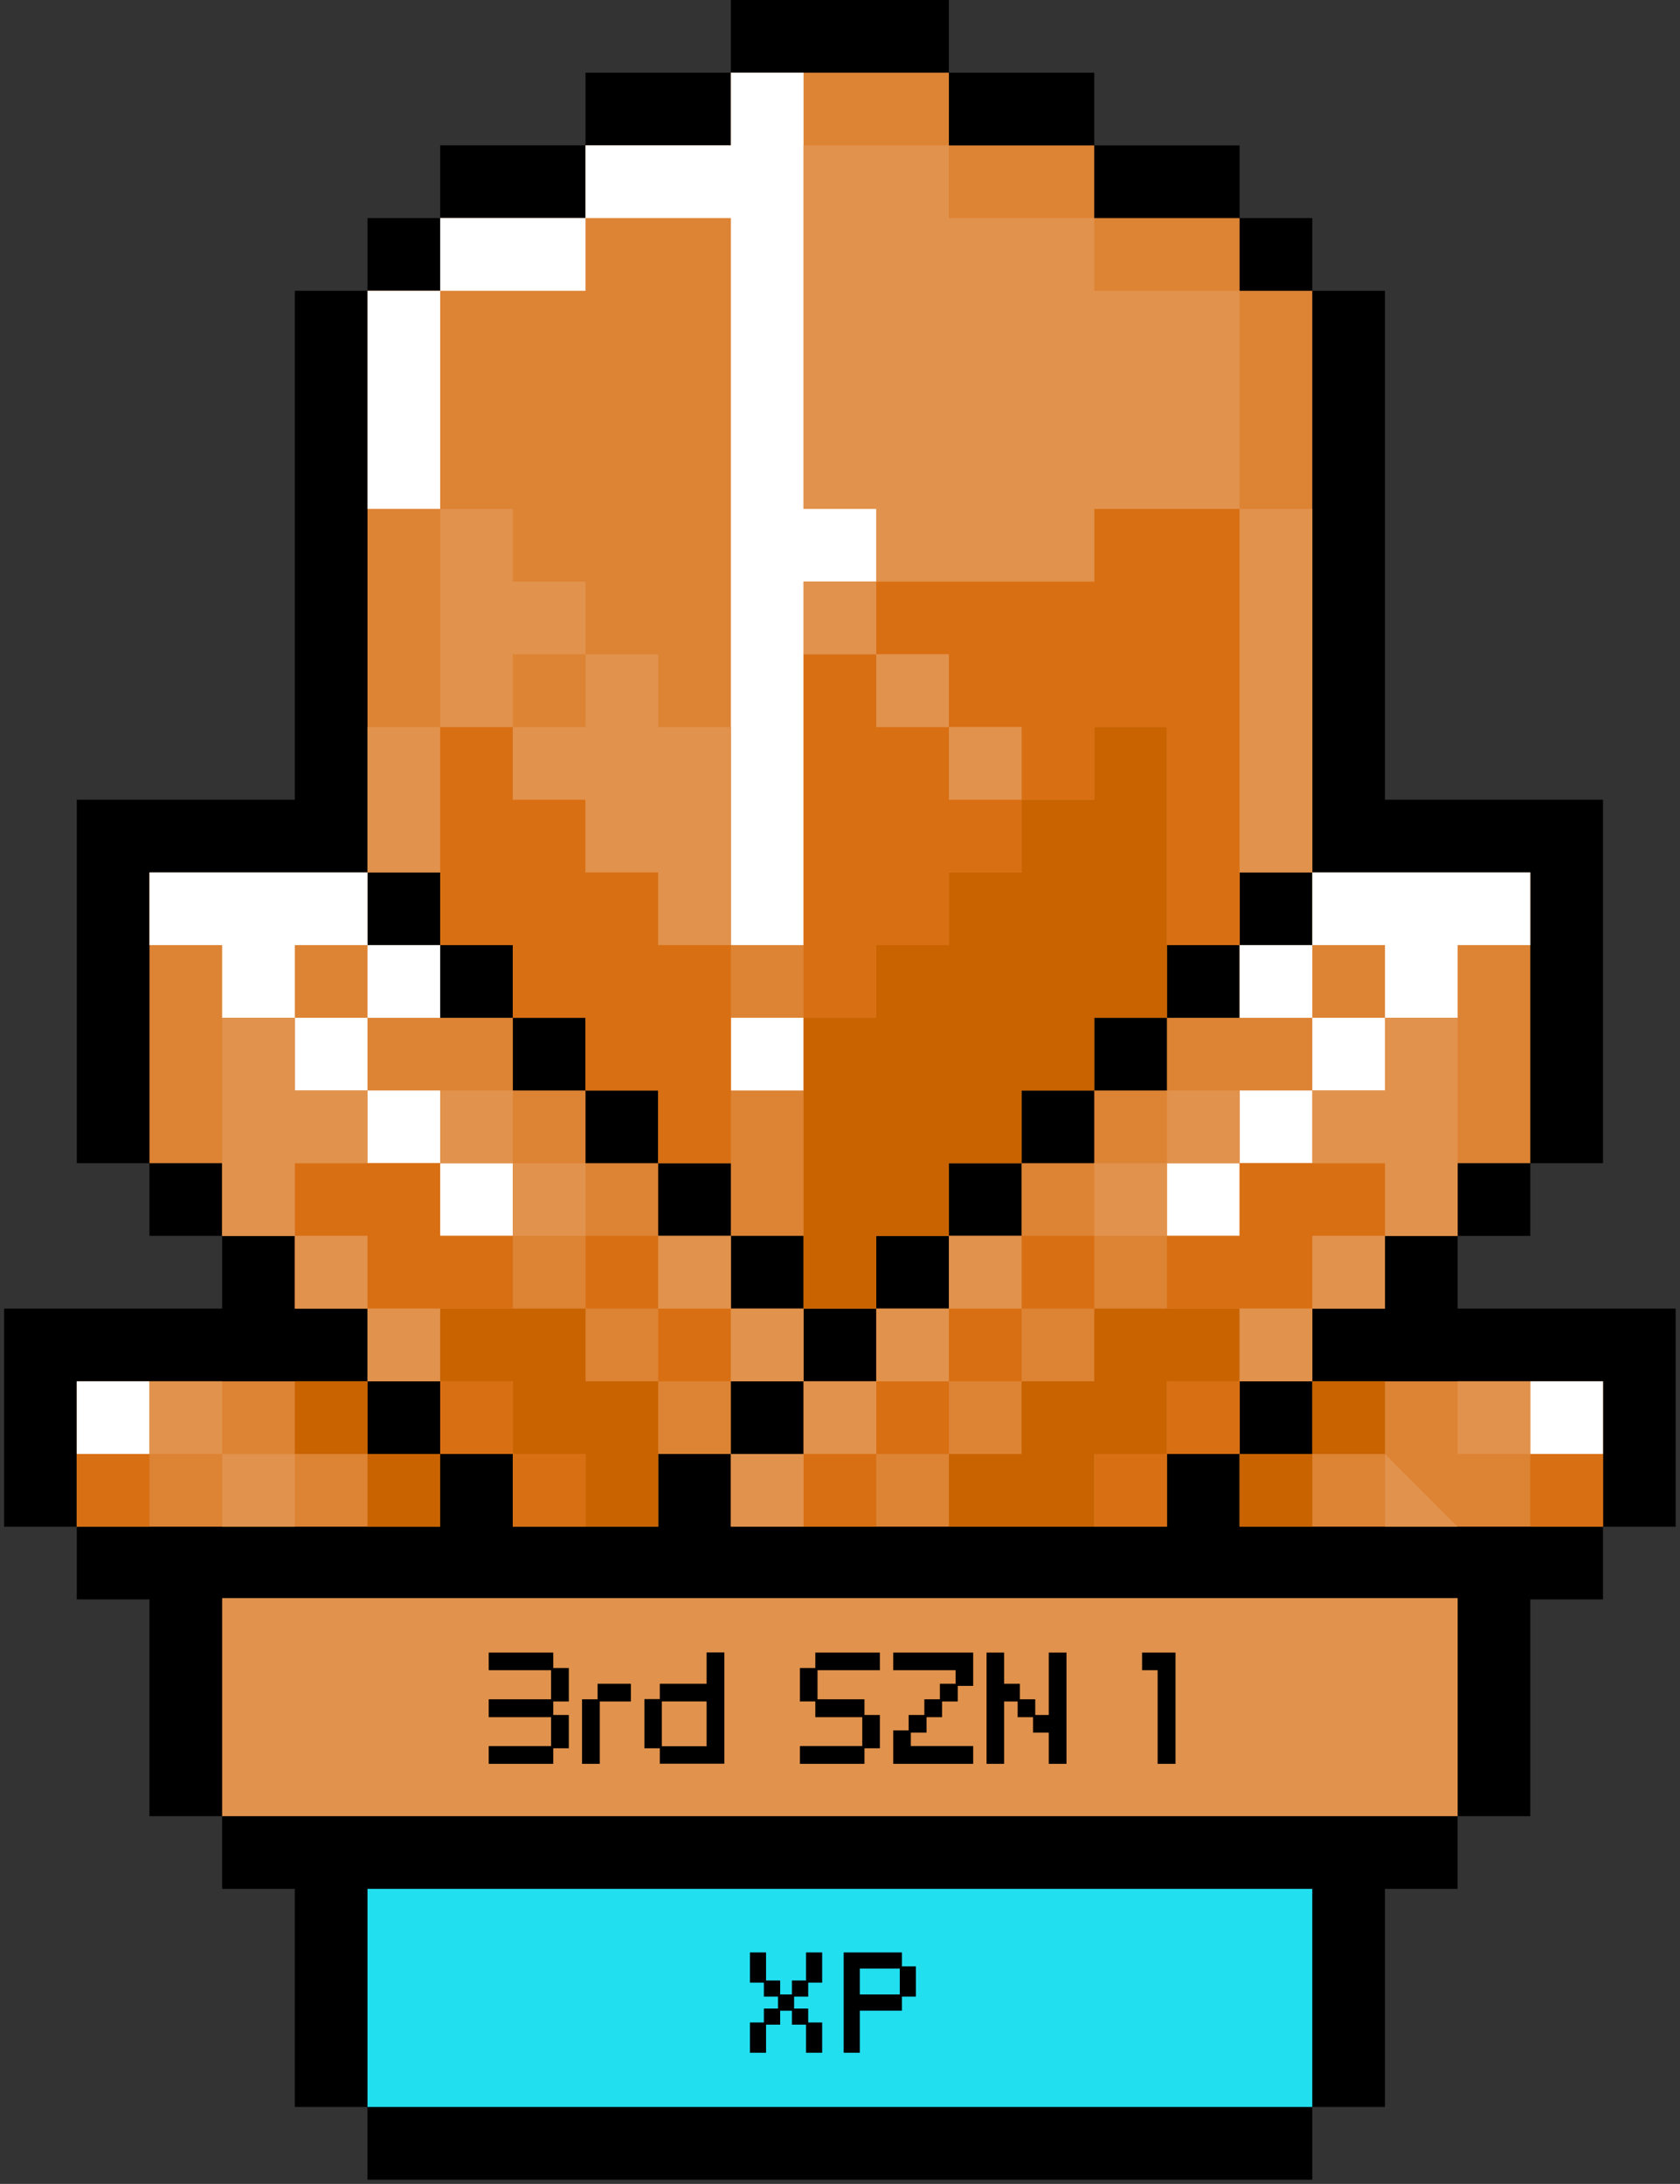 <svg xmlns="http://www.w3.org/2000/svg" width="227" height="295" fill="none"><rect width="100%" height="100%" fill="#333333" stroke="none"/><path d="M216.595 176.762h-19.64v-9.82h9.82v-9.82h9.82v-49.101h-29.46v-68.74h-9.82v-9.82h-9.82v-9.82h-19.64V9.82h-19.641V0h-29.46v9.82h-19.64v9.82h-19.64v9.82h-9.82v9.82h-9.82v68.741h-29.46v49.101h9.82v9.82h9.82v9.82H.553v29.46h9.82v9.82h9.82v29.284h9.82v9.82h9.82v29.46h9.82v9.82h127.661v-9.82h9.82v-29.46h9.82v-9.82h9.82v-29.284h9.82v-9.82h9.82v-29.46h-9.82z" fill="#000"/><path d="M49.654 255.146v29.46h127.661v-29.46H49.655z" fill="#22dff0"/><path d="M30.015 215.865v29.461h166.941v-29.461H30.015z" fill="#e1924c"/><path d="M74.755 223.231h-8.72v2.376h8.426v3.928h-8.426v2.416h8.426v3.908h-8.426v2.396h8.72v-2.101h2.102v-4.498h-2.102v-1.826h2.102v-4.518h-2.102v-2.081zm5.99 6.304h-2.1v8.72h2.395v-8.425h4.203v-2.396h-4.497v2.101zm14.73-2.101h-6.323v2.081H87.07v6.639h2.082v2.082h8.72v-15.025h-2.396v4.223zm-6.048 2.396h6.049v6.049h-6.05v-6.049zm20.74-4.518h-2.082v4.518h2.082v2.121h6.343v3.908h-8.425v2.396h8.72v-2.101h2.082v-4.498h-2.082v-2.121h-6.344v-3.928h8.426v-2.376h-8.72v2.081zm10.527.295h8.425v1.827h-2.121v2.101h-2.101v2.121h-2.121v2.082h-2.082v4.517h10.802v-2.396h-8.426v-1.826h2.121v-2.082h2.102v-2.121h2.121v-2.102h2.082v-4.497h-10.802v2.376zm21.014 6.049h-1.827v-2.121H137.8v-2.102h-2.122v-4.203h-2.376v15.025h2.376v-8.425h1.827v2.121h2.082v2.082h2.121v4.222h2.396V223.23h-2.396v8.426zm12.61-8.426v2.377h2.101v12.648h2.416V223.23h-4.517zm-45.409 44.289h-1.905v1.886h-1.59v-1.886h-1.906v-3.79h-2.18v4.085h1.886v1.885h1.905v1.611h-1.905v1.885h-1.886v4.085h2.18v-3.79h1.906v-1.886h1.59v1.886h1.905v3.79h2.181v-4.085h-1.886v-1.885h-1.905v-1.611h1.905v-1.885h1.886v-4.085h-2.181v3.79zm12.962-1.905v-1.885h-7.875v13.551h2.18v-5.676h5.695v-1.905h1.886v-4.085h-1.886zm-.294 3.791h-5.401v-3.496h5.401v3.496z" fill="#000"/><g fill="#dd8334"><path d="M59.474 127.661h9.82v9.821h9.82v9.82h9.82v9.82h9.82v9.82h9.821v9.82h9.82v-9.82h9.82v-9.82h9.82v-9.82h9.82v-9.82h9.82v-9.821h9.821v-9.82h9.82v-78.56h-9.82v-9.82h-19.641v-9.82h-19.64V9.82h-29.46v9.82h-19.64v9.82h-19.64v9.82h-9.82v78.56h9.82v9.82zm-9.82 58.921h-39.28v19.64h49.1v-9.82h-9.82v-9.82z"/><path d="M206.775 186.582h-29.46v9.82h-9.82v9.82h49.1v-19.64h-9.82zm-98.201 0v-9.82h-9.82v-9.82h-9.82v-9.82h-9.82v-9.82h-9.82v-9.821h-9.82v-9.82h-9.82v-9.82h-29.46v39.281h9.82v9.82h9.82v9.82h9.82v9.82h9.82v9.82h9.82v9.82h19.64v-9.82h9.82v-9.82h9.82z"/><path d="M177.315 186.582v-9.82h9.82v-9.82h9.82v-9.82h9.82v-39.281h-29.46v9.82h-9.82v9.82h-9.821v9.821h-9.82v9.82h-9.82v9.82h-9.82v9.82h-9.82v9.82h-9.82v9.82h-9.82v9.82h58.92v-9.82h9.821v-9.82h9.82z"/></g><g fill="#fff"><path d="M108.575 58.92V9.82h-9.82v9.82h-19.64v9.82h19.64v98.201h9.82v-49.1h9.82v-9.82h-9.82v-9.82zm-9.82 78.562h9.82v9.82h-9.82v-9.82zM59.474 29.46v9.82h19.64v-9.82h-19.64zM49.654 49.1v19.641h9.82v-29.46h-9.82v9.82zm-39.28 137.482h9.82v9.82h-9.82v-9.82zm196.402 0h9.82v9.82h-9.82v-9.82zm-157.122-58.92v-9.82h-29.46v9.82h9.82v9.82h9.82v-9.82h9.82z"/><path d="M39.834 137.481h9.82v9.821h-9.82v-9.821zm9.82-9.819h9.82v9.82h-9.82v-9.82zm0 19.64h9.82v9.82h-9.82v-9.82zm9.82 9.82h9.82v9.82h-9.82v-9.82zm147.302-39.281h-29.461v9.82h9.821v9.821h9.82v-9.821h9.82v-9.82z"/><path d="M177.316 137.481h9.82v9.821h-9.82v-9.821zm-9.821-9.819h9.82v9.82h-9.82v-9.82zm0 19.64h9.82v9.82h-9.82v-9.82zm-9.82 9.82h9.82v9.82h-9.82v-9.82z"/></g><g fill="#c86300"><path d="M128.215 157.122h9.82v-9.82h9.82v-9.82h9.82v-39.28h-9.82v9.819h-9.82v9.82h-9.82v9.82h-9.82v9.821h-9.82v39.28h9.82v-9.82h9.82v-9.82zm-88.38 29.46h9.82v9.82h-9.82v-9.82z"/><path d="M49.654 196.402h9.82v9.82h-9.82v-9.82zm127.661-9.82h9.82v9.82h-9.82v-9.82zm-9.82 9.82h9.821v9.82h-9.821v-9.82zm-88.38-19.64h-19.64v9.82h9.82v9.82h9.82v9.82h9.82v-19.64h-9.82v-9.82zm88.38 0h-19.64v9.82h-9.82v9.82h-9.82v9.82h19.64v-9.82h9.82v-9.82h9.82v-9.82z"/></g><g fill="#d86f13"><path d="M128.215 98.201h9.82v9.82h9.82v-9.82h9.82v29.46h9.82v-58.92h-19.64v9.82h-29.46v9.82h9.82v9.82z"/><path d="M118.395 127.661h9.82v-9.82h9.82v-9.82h-9.82v-9.82h-9.82v-9.82h-9.82v49.1h9.82v-9.82zm-29.46-9.82h-9.82v-9.82h-9.82v-9.82h-9.82v29.46h9.82v9.82h9.82v9.82h9.82v9.821h9.82v-29.461h-9.82v-9.82zm-78.561 78.561h9.82v9.82h-9.82v-9.82zm196.402 0h9.82v9.82h-9.82v-9.82zm-147.302-19.64h9.82v-9.82h-9.82v-9.82h-19.64v9.82h9.82v9.82h9.82zm0 9.82h9.82v9.82h-9.82v-9.82zm19.64-19.64h9.82v9.82h-9.82v-9.82zm-9.82 29.46h9.82v9.82h-9.82v-9.82zm19.64-19.64h9.82v9.82h-9.82v-9.82zm78.561-19.64v9.82h-9.82v9.82h19.64v-9.82h9.82v-9.82h-19.64zm-9.82 29.46h9.82v9.82h-9.82v-9.82zm-19.64-19.64h9.82v9.82h-9.82v-9.82zm9.82 29.46h9.82v9.82h-9.82v-9.82zm-19.64-19.64h9.82v9.82h-9.82v-9.82zm-9.82 9.82h9.82v9.82h-9.82v-9.82zm-9.82 9.82h9.82v9.82h-9.82v-9.82z"/></g><g fill="#e1924c"><path d="M167.495 88.38v29.461h9.82v-49.1h-9.82v19.64zm-29.46-9.82h9.821v-9.82h19.64V39.28h-19.64v-9.82h-19.641v-9.82h-19.64v49.1h9.82v9.82h19.64zm-9.82 19.64h9.82v9.821h-9.82v-9.82zm-9.82-9.82h9.82v9.821h-9.82v-9.82zm-9.82-9.82h9.82v9.82h-9.82v-9.82zm-19.64 39.281v9.82h9.82v-29.46h-9.82v-9.82h-9.82v9.82h-9.82v9.82h9.82v9.82h9.82zm-9.82-29.461v-9.82h-9.82v-9.82h-9.82v29.461h9.82v-9.82h9.82zm-29.461 19.641v9.82h9.82v-19.64h-9.82v9.82zm-29.46 78.561h9.82v9.82h-9.82v-9.82zm9.82 9.82h9.82v9.82h-9.82v-9.82zm166.941-9.82h9.82v9.82h-9.82v-9.82zm-9.82 9.82l9.82 9.82h-9.82v-9.82zm-137.481-39.28v-9.82h-9.82v-9.821h-9.82v29.461h9.82v-9.82h9.82z"/><path d="M39.834 166.941h9.82v9.821h-9.82v-9.821zm9.82 9.821h9.82v9.82h-9.82v-9.82zm9.82-29.461h9.82v9.82h-9.82v-9.82zm9.82 9.821h9.82v9.82h-9.82v-9.82zm19.64 9.82h9.82v9.82h-9.82v-9.82zm9.82 9.82h9.82v9.82h-9.82v-9.82zm78.561-9.821h9.82v9.821h-9.82v-9.821zm-9.819 9.821h9.82v9.82h-9.82v-9.82zm-9.82-29.461h9.82v9.82h-9.82v-9.82zm-9.821 9.821h9.82v9.82h-9.82v-9.82zm-19.64 9.82h9.82v9.82h-9.82v-9.82zm-29.461 29.46h9.82v9.82h-9.82v-9.82zm19.641-19.64h9.82v9.82h-9.82v-9.82zm-9.82 9.82h9.82v9.82h-9.82v-9.82zm88.381-29.46v-19.641h-9.82v9.821h-9.82v9.82h9.82v9.82h9.82v-9.82z"/></g></svg>